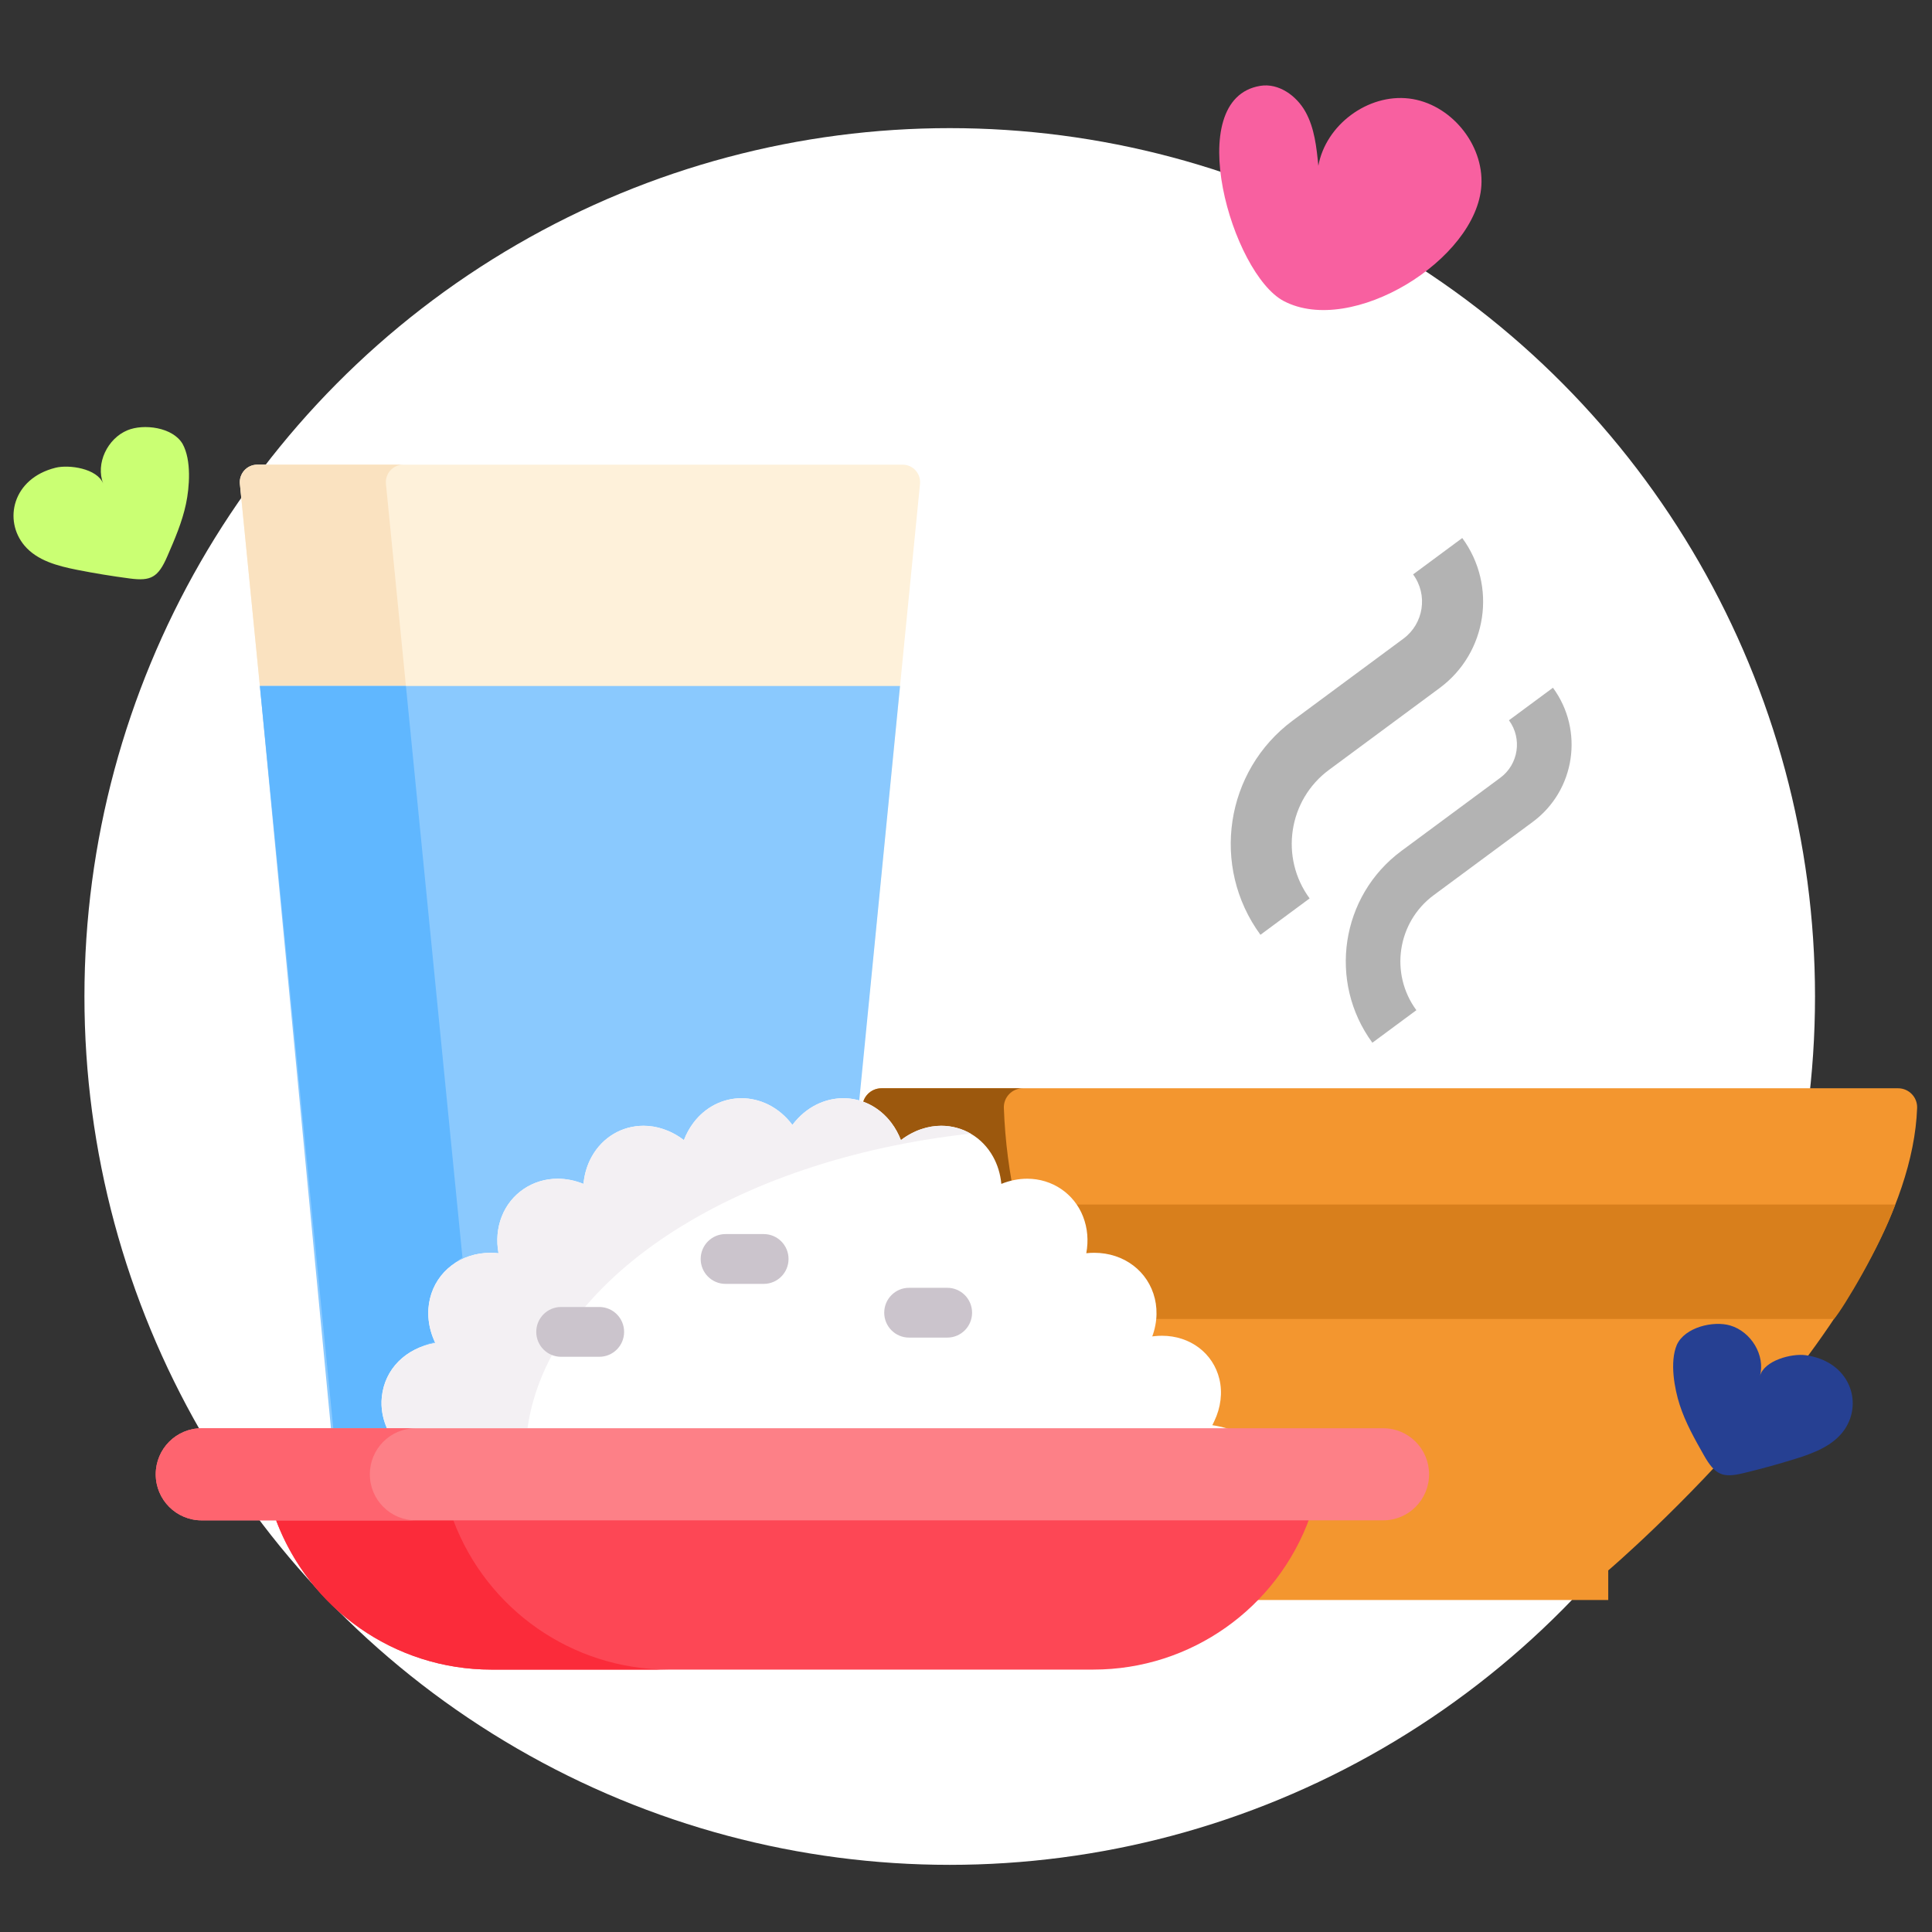 <svg width="156" height="156" viewBox="0 0 156 156" fill="none" xmlns="http://www.w3.org/2000/svg">
<rect x="0" y="0" width="156" height="156" fill="#333333" stroke="none"/>
<ellipse cx="76.686" cy="80.462" rx="69.868" ry="70.116" fill="white"/>
<path d="M101.763 6.932C103.24 6.69 104.69 7.723 105.416 9.036C106.143 10.349 106.304 11.892 106.451 13.386C107.047 10.082 110.456 7.555 113.778 7.955C117.099 8.355 119.816 11.62 119.615 14.972C119.257 20.953 109.158 27.196 103.658 24.309C99.477 22.115 95.361 7.977 101.763 6.932Z" fill="#F860A0"/>
<path d="M14.743 35.842C13.947 34.487 11.595 34.198 10.286 34.743C8.676 35.413 7.703 37.427 8.335 39.057C7.854 37.816 5.56 37.501 4.493 37.766C0.999 38.632 0.265 42.021 1.974 44.051C3.001 45.272 4.665 45.703 6.227 46.012C7.642 46.292 9.066 46.525 10.496 46.712C12.174 46.931 12.766 46.633 13.505 44.931C14.104 43.55 14.708 42.158 15.018 40.684C15.299 39.356 15.476 37.166 14.743 35.842Z" fill="#CAFF73"/>
<path d="M26.936 115.592H31.959L31.788 115.206C31.443 114.426 31.303 113.585 31.384 112.775C31.602 110.596 33.252 108.933 35.587 108.536L35.946 108.475L35.788 108.146C35.244 107.016 35.094 105.777 35.364 104.657C35.879 102.514 37.787 101.075 40.113 101.075C40.32 101.075 40.531 101.087 40.74 101.109L41.104 101.148L41.038 100.787C40.853 99.774 40.938 98.802 41.292 97.898C41.993 96.105 43.706 94.946 45.656 94.946C46.338 94.946 47.025 95.083 47.697 95.355L48.037 95.492L48.072 95.125C48.145 94.343 48.365 93.618 48.728 92.969C49.569 91.465 51.082 90.566 52.775 90.566C53.864 90.566 54.989 90.967 55.942 91.695L56.232 91.917L56.363 91.576C56.556 91.076 56.811 90.615 57.121 90.204C58.041 88.985 59.408 88.286 60.872 88.286C62.408 88.286 63.864 89.052 64.867 90.387L65.086 90.678L65.305 90.387C65.585 90.014 65.906 89.68 66.26 89.393L66.389 89.289L66.356 89.126C65.903 86.835 65.631 84.511 65.548 82.219C65.535 81.865 65.663 81.53 65.909 81.274C66.157 81.016 66.49 80.874 66.848 80.874H70.154L74.287 39.073C74.37 38.241 73.718 37.519 72.884 37.519H20.773C19.94 37.519 19.288 38.241 19.37 39.073L26.936 115.592Z" fill="#FEF1DA"/>
<path d="M32.777 55.392L31.163 39.073C31.081 38.241 31.733 37.519 32.566 37.519H20.773C19.94 37.519 19.288 38.241 19.37 39.073L20.984 55.392H32.777Z" fill="#FAE2C0"/>
<path d="M31.959 117.567L31.788 117.181C31.443 116.401 31.303 115.56 31.384 114.749C31.602 112.571 33.252 110.907 35.587 110.511L35.946 110.45L35.788 110.121C35.244 108.991 35.094 107.752 35.364 106.632C35.879 104.489 37.787 103.05 40.113 103.05C40.32 103.05 40.531 103.061 40.74 103.084L41.104 103.123L41.038 102.761C40.853 101.748 40.938 100.776 41.292 99.873C41.993 98.08 43.706 96.921 45.656 96.921C46.338 96.921 47.025 97.058 47.697 97.329L48.037 97.466L48.072 97.1C48.145 96.318 48.365 95.592 48.728 94.944C49.569 93.439 51.082 92.54 52.775 92.54C53.864 92.54 54.989 92.942 55.942 93.67L56.232 93.892L56.363 93.551C56.556 93.051 56.811 92.589 57.121 92.179C58.041 90.96 59.408 90.26 60.872 90.26C62.408 90.26 63.864 91.026 64.867 92.361L65.086 92.653L65.305 92.361C65.585 91.989 65.906 91.654 66.26 91.368L66.389 91.263L66.356 91.1L69.145 91.263L72.674 55.392H20.984L26.937 117.567H31.959Z" fill="#8AC9FE"/>
<path d="M31.538 115.318C31.162 114.469 31.028 113.585 31.112 112.747C31.346 110.406 33.108 108.679 35.541 108.266C34.918 106.969 34.837 105.673 35.098 104.592C35.415 103.273 36.232 102.209 37.341 101.546L32.777 55.392H20.984L26.91 115.318H31.538Z" fill="#60B7FF"/>
<path d="M153.263 87.873H71.174C70.307 87.873 69.606 88.594 69.638 89.464C69.726 91.881 70.021 94.245 70.493 96.544C71.373 95.791 72.448 95.375 73.567 95.375C74.995 95.375 76.329 96.057 77.227 97.247C77.529 97.647 77.778 98.098 77.967 98.586L78.095 98.919L78.378 98.702C79.307 97.991 80.405 97.6 81.468 97.6C83.121 97.6 84.597 98.477 85.418 99.945C85.771 100.578 85.987 101.286 86.058 102.049L86.092 102.407L86.424 102.273C87.079 102.008 87.75 101.874 88.416 101.874C90.319 101.874 91.99 103.005 92.674 104.756C93.019 105.637 93.102 106.585 92.922 107.574L92.857 107.927L93.213 107.889C93.417 107.867 93.623 107.856 93.825 107.856C96.094 107.856 97.956 109.26 98.46 111.351C98.723 112.444 98.576 113.654 98.046 114.756L97.891 115.077L98.242 115.137C100.52 115.523 102.13 117.147 102.343 119.273C102.422 120.061 102.285 120.882 101.947 121.646L98.46 129.191H129.858V126.806C129.858 126.806 154.193 106.084 154.799 89.464C154.831 88.594 154.13 87.873 153.263 87.873Z" fill="#F3962F"/>
<path d="M125.393 55.532C127.923 58.977 127.192 63.829 123.758 66.368L115.766 72.28C112.823 74.457 112.196 78.615 114.365 81.568L110.812 84.196C107.205 79.272 108.25 72.347 113.148 68.715L121.14 62.803C122.612 61.715 122.925 59.636 121.841 58.159L125.393 55.532Z" fill="#B3B3B3"/>
<path d="M118.071 43.443C120.9 47.294 120.082 52.717 116.244 55.555L107.312 62.162C104.022 64.595 103.321 69.243 105.746 72.543L101.775 75.48C97.744 69.977 98.911 62.237 104.385 58.178L113.318 51.57C114.963 50.354 115.313 48.03 114.101 46.38L118.071 43.443Z" fill="#B3B3B3"/>
<path d="M73.567 95.106C75.079 95.106 76.491 95.827 77.44 97.085C77.483 97.141 77.521 97.201 77.561 97.258H82.059C81.496 94.737 81.154 92.132 81.057 89.464C81.025 88.594 81.726 87.873 82.593 87.873H71.174C70.307 87.873 69.606 88.594 69.638 89.464C69.722 91.777 69.996 94.041 70.432 96.247C71.38 95.478 72.489 95.106 73.567 95.106Z" fill="#9C580D"/>
<path d="M76.524 97.259C76.822 97.657 77.068 98.103 77.255 98.587L77.384 98.919L77.666 98.703C78.595 97.992 79.693 97.6 80.757 97.6C82.409 97.6 83.885 98.477 84.706 99.946C85.059 100.579 85.275 101.286 85.347 102.05L85.38 102.407L85.712 102.273C86.368 102.009 87.038 101.875 87.704 101.875C89.607 101.875 91.278 103.005 91.962 104.756C92.18 105.313 92.293 105.896 92.302 106.499H148.09C148.836 105.646 151.788 100.709 153.036 97.259H76.524Z" fill="#D87F1C"/>
<path d="M96.594 115.592C97.058 114.684 97.228 113.722 97.137 112.816C96.908 110.531 95.189 108.845 92.815 108.442C93.423 107.177 93.501 105.912 93.248 104.858C92.715 102.644 90.748 101.157 88.354 101.157C88.156 101.157 87.942 101.167 87.713 101.192C87.9 100.172 87.818 99.166 87.451 98.227C86.727 96.374 84.958 95.176 82.945 95.176C82.237 95.176 81.534 95.319 80.853 95.594C80.778 94.801 80.555 94.057 80.179 93.384C79.31 91.83 77.747 90.901 75.996 90.901C74.968 90.901 73.81 91.244 72.744 92.059C72.547 91.549 72.289 91.079 71.968 90.655C71.019 89.397 69.608 88.676 68.095 88.676C66.619 88.676 65.082 89.371 63.983 90.833C62.884 89.371 61.347 88.676 59.87 88.676C58.358 88.676 56.946 89.397 55.997 90.655C55.676 91.079 55.418 91.549 55.221 92.059C54.155 91.244 52.997 90.901 51.969 90.901C50.218 90.901 48.655 91.829 47.786 93.384C47.41 94.056 47.187 94.801 47.112 95.594C46.431 95.319 45.729 95.176 45.021 95.176C43.007 95.176 41.238 96.374 40.514 98.227C40.147 99.166 40.066 100.171 40.252 101.192C40.023 101.168 39.809 101.157 39.611 101.157C37.217 101.157 35.25 102.644 34.717 104.858C34.463 105.912 34.542 107.177 35.15 108.442C32.775 108.845 31.057 110.531 30.828 112.816C30.737 113.722 30.907 114.683 31.371 115.592H96.594Z" fill="white"/>
<path d="M42.593 115.324C44.293 103.34 59.152 93.633 78.376 91.536C77.667 91.126 76.855 90.901 75.997 90.901C74.968 90.901 73.81 91.244 72.745 92.059C72.548 91.549 72.289 91.079 71.969 90.655C71.019 89.397 69.608 88.676 68.095 88.676C66.619 88.676 65.082 89.371 63.983 90.833C62.884 89.371 61.347 88.676 59.87 88.676C58.358 88.676 56.946 89.397 55.997 90.655C55.677 91.079 55.418 91.549 55.221 92.059C54.156 91.244 52.998 90.901 51.969 90.901C50.219 90.901 48.655 91.829 47.786 93.384C47.411 94.056 47.187 94.801 47.113 95.594C46.432 95.319 45.729 95.176 45.021 95.176C43.008 95.176 41.239 96.374 40.514 98.227C40.147 99.166 40.066 100.171 40.253 101.192C40.024 101.168 39.809 101.157 39.612 101.157C37.217 101.157 35.251 102.644 34.718 104.858C34.464 105.912 34.542 107.177 35.151 108.442C32.776 108.845 31.057 110.531 30.828 112.816C30.746 113.633 30.878 114.496 31.244 115.324H42.593Z" fill="#F3F0F3"/>
<path d="M22.196 122.492C24.846 129.863 31.823 134.811 39.674 134.811H88.292C96.142 134.811 103.12 129.863 105.77 122.492H22.196Z" fill="#FD4755"/>
<path d="M36.605 122.761H22.294C25.015 129.984 31.919 134.812 39.674 134.812H53.984C46.229 134.811 39.326 129.983 36.605 122.761Z" fill="#FB2B3A"/>
<path d="M111.687 122.761H16.279C14.233 122.761 12.574 121.096 12.574 119.043C12.574 116.989 14.233 115.324 16.279 115.324H111.687C113.734 115.324 115.392 116.989 115.392 119.043C115.392 121.096 113.734 122.761 111.687 122.761Z" fill="#FD8087"/>
<path d="M29.863 119.043C29.863 116.989 31.522 115.324 33.568 115.324H16.279C14.233 115.324 12.574 116.989 12.574 119.043C12.574 121.096 14.233 122.761 16.279 122.761H33.568C31.521 122.761 29.863 121.096 29.863 119.043Z" fill="#FE646F"/>
<path d="M61.668 103.667H58.58C57.474 103.667 56.577 102.767 56.577 101.657C56.577 100.546 57.474 99.646 58.58 99.646H61.668C62.775 99.646 63.671 100.546 63.671 101.657C63.671 102.767 62.774 103.667 61.668 103.667Z" fill="#CBC4CC"/>
<path d="M76.488 108.005H73.4C72.294 108.005 71.397 107.105 71.397 105.994C71.397 104.884 72.294 103.984 73.4 103.984H76.488C77.595 103.984 78.491 104.884 78.491 105.994C78.491 107.105 77.595 108.005 76.488 108.005Z" fill="#CBC4CC"/>
<path d="M48.391 109.554H45.303C44.196 109.554 43.3 108.655 43.3 107.544C43.3 106.434 44.196 105.534 45.303 105.534H48.391C49.497 105.534 50.394 106.434 50.394 107.544C50.394 108.655 49.497 109.554 48.391 109.554Z" fill="#CBC4CC"/>
<path d="M135.395 108.592C136.045 107.161 138.353 106.625 139.713 107.029C141.384 107.525 142.562 109.426 142.104 111.113C142.453 109.829 144.701 109.274 145.79 109.425C149.355 109.918 150.439 113.211 148.953 115.41C148.059 116.732 146.449 117.336 144.928 117.808C143.55 118.235 142.158 118.618 140.756 118.954C139.11 119.349 138.491 119.114 137.578 117.5C136.837 116.19 136.091 114.869 135.628 113.436C135.21 112.145 134.805 109.986 135.395 108.592Z" fill="#264092"/>
</svg>
